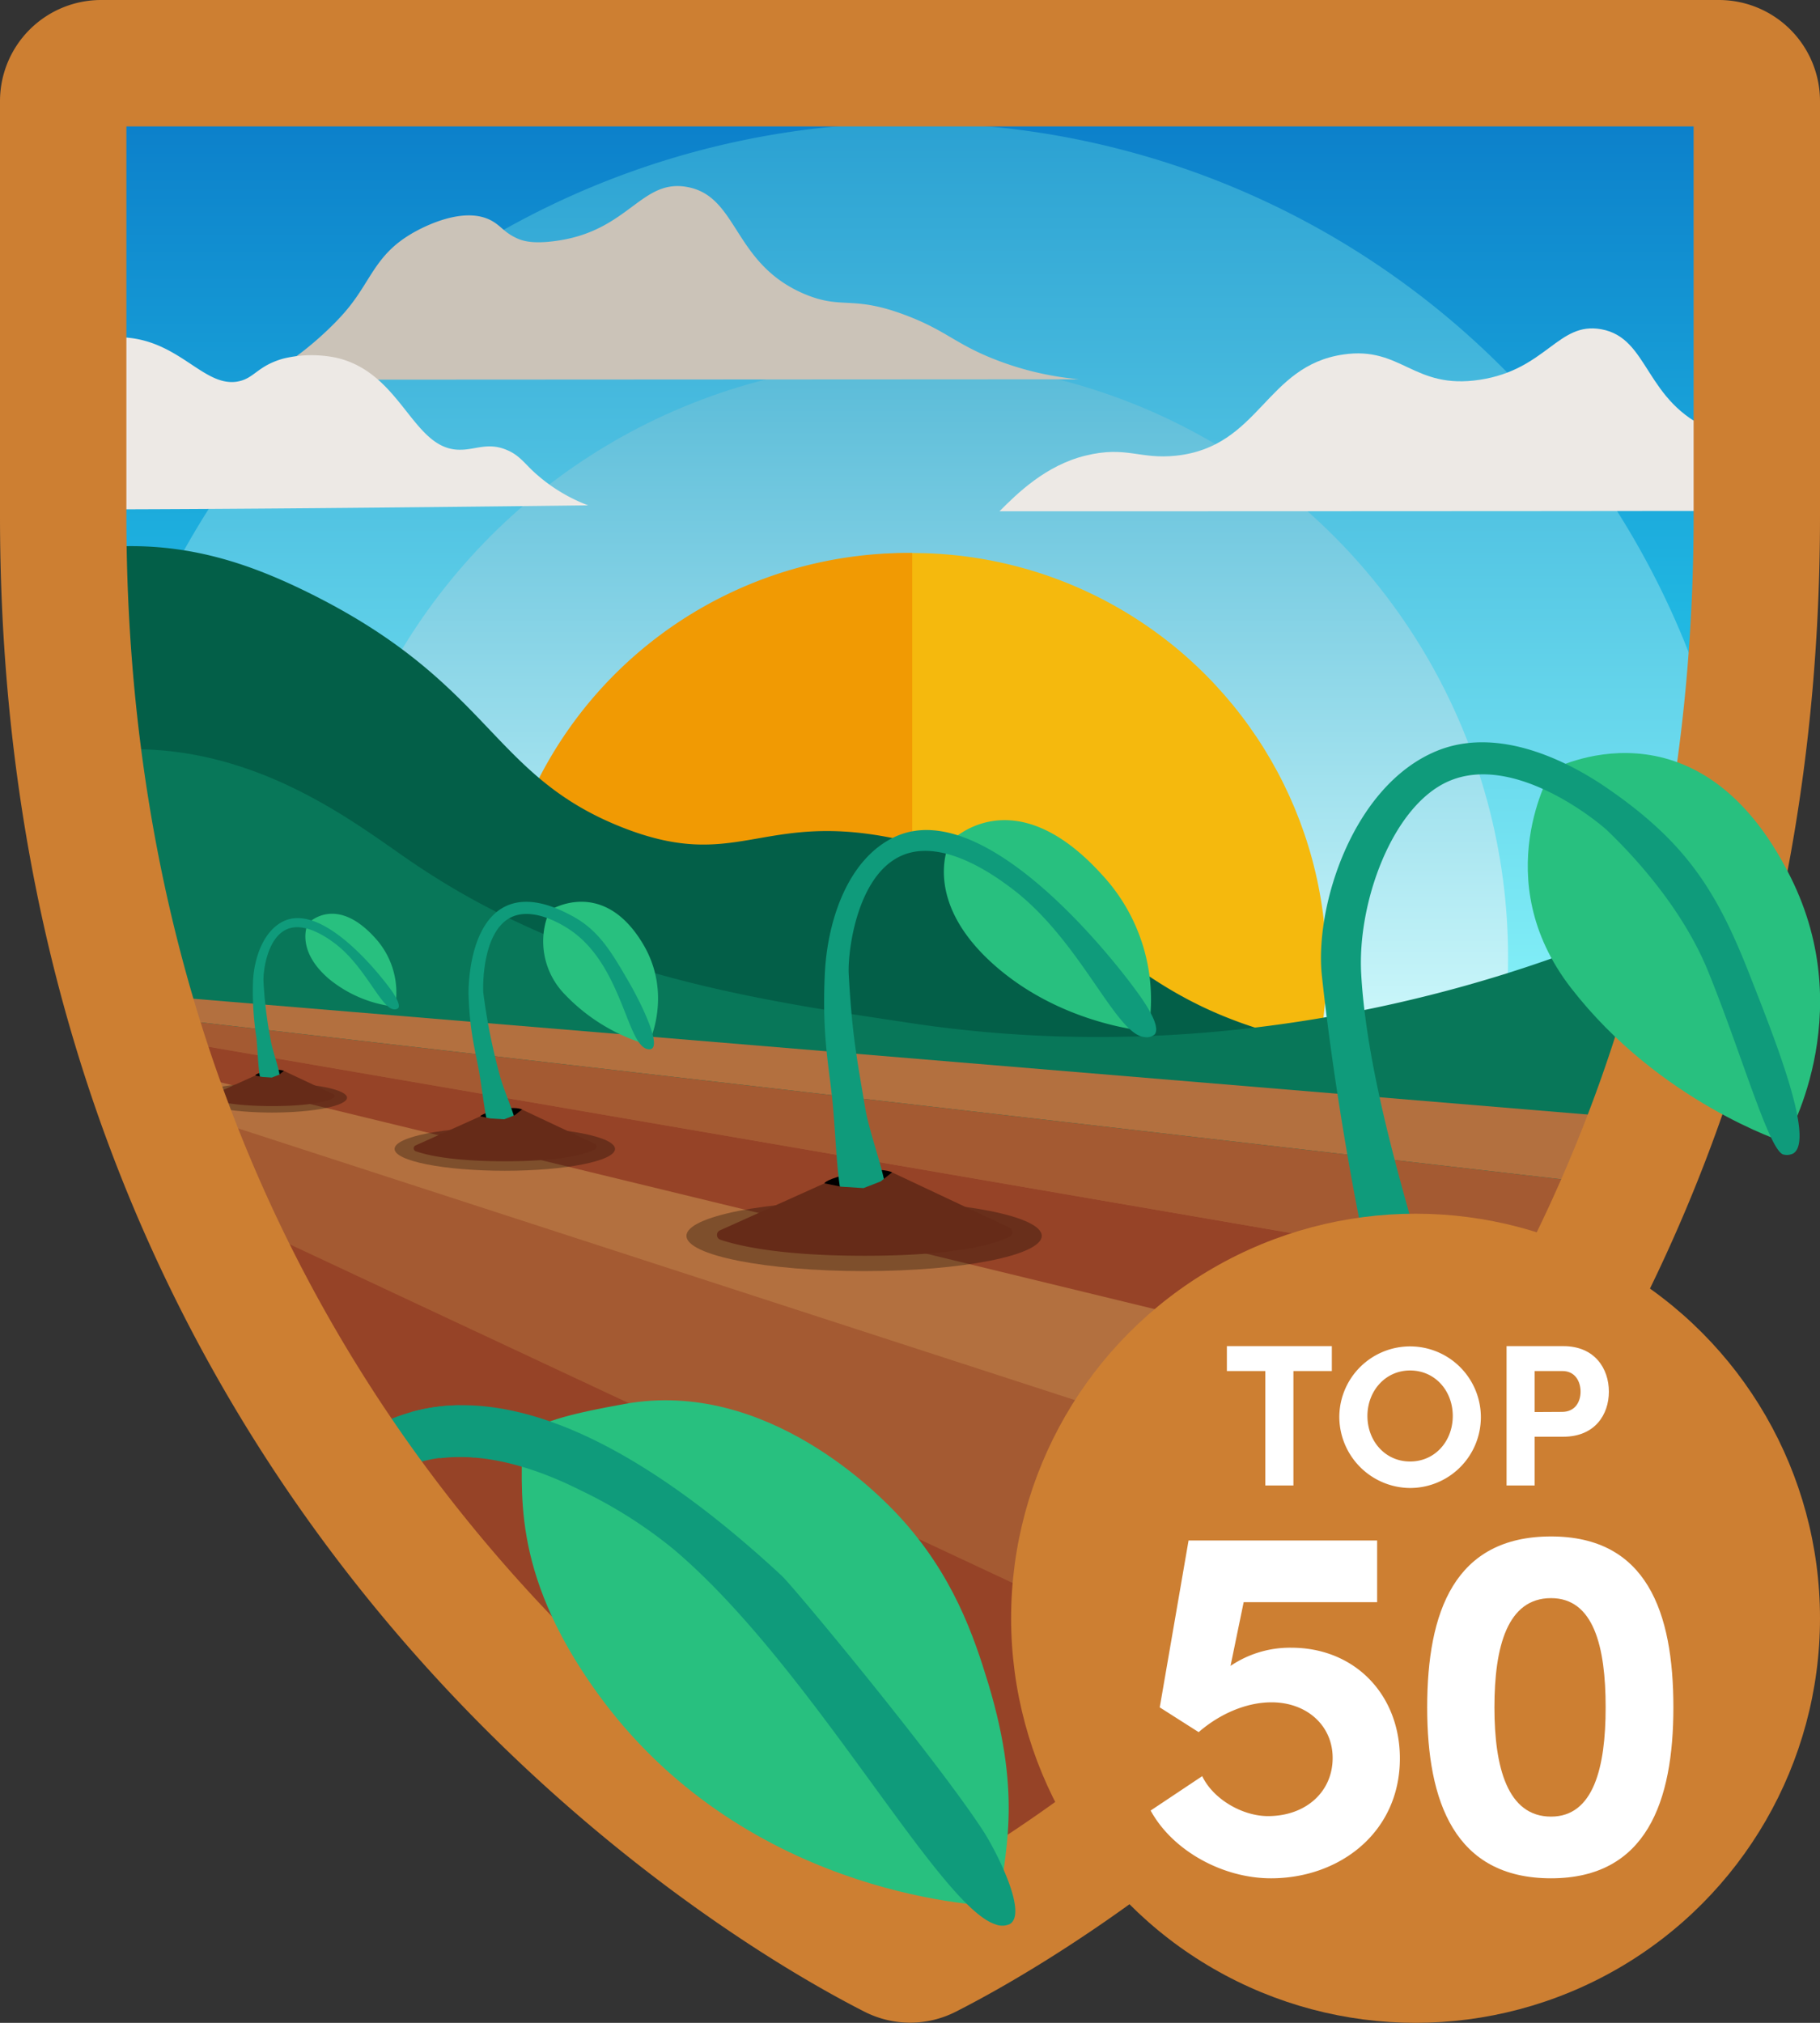 <svg xmlns="http://www.w3.org/2000/svg" xmlns:xlink="http://www.w3.org/1999/xlink" viewBox="0 0 360 400"><rect x="0" y="0" width="360" height="400" fill="#333333" stroke="none"/><defs><style>.cls-1{fill:url(#linear-gradient);}.cls-2{fill:url(#linear-gradient-2);}.cls-3{fill:url(#linear-gradient-3);}.cls-4{fill:#f5b90d;}.cls-5{fill:#f19a03;}.cls-6{fill:#035f48;}.cls-7{fill:#cbc3b8;}.cls-8{fill:#087759;}.cls-9{fill:#ede9e5;}.cls-10{fill:#b3703f;}.cls-11{fill:#a45a32;}.cls-12{fill:#964327;}.cls-13,.cls-14{fill:#010000;}.cls-14{opacity:0.3;}.cls-15{fill:#28c07f;}.cls-16{fill:#0f9b7b;}.cls-17{fill:#662b18;}.cls-18{fill:#cd7f32;}.cls-19{fill:#fff;}</style><linearGradient id="linear-gradient" x1="180" y1="390" x2="180" y2="10" gradientUnits="userSpaceOnUse"><stop offset="0.37" stop-color="#3cffff"/><stop offset="1" stop-color="#0978c7"/></linearGradient><linearGradient id="linear-gradient-2" x1="180.29" y1="354.29" x2="180.29" y2="24.29" gradientUnits="userSpaceOnUse"><stop offset="0.37" stop-color="#94ffff"/><stop offset="1" stop-color="#2ba1d2"/></linearGradient><linearGradient id="linear-gradient-3" x1="180.44" y1="307.15" x2="180.44" y2="71.44" gradientTransform="translate(186.7 -72.14) rotate(45)" gradientUnits="userSpaceOnUse"><stop offset="0.37" stop-color="#daffff"/><stop offset="1" stop-color="#59bbd8"/></linearGradient></defs><g id="Layer_2" data-name="Layer 2"><g id="Swatches"><path class="cls-1" d="M350,106.93V29a19,19,0,0,0-18.89-19H28.89A19,19,0,0,0,10,29v77.92c0,181.53,125.83,262.76,161.48,281A18.68,18.68,0,0,0,180,390l.61,0h.47l.8-.07.29,0c.24,0,.48-.06.71-.1l.37,0,.61-.13.47-.1a4.27,4.27,0,0,0,.48-.13l.59-.15.35-.12.71-.24.21-.08.84-.34.05,0,1-.46C224.18,369.72,350,288.6,350,106.93Z"/><path class="cls-2" d="M98.19,332.35a165.13,165.13,0,0,0,162.64,1C295.51,298.07,331,245.27,344.42,171a165,165,0,0,0-328.27,3C29.84,245.91,64.3,297.49,98.19,332.35Z"/><circle class="cls-3" cx="180.44" cy="189.29" r="117.86" transform="translate(-81 183.03) rotate(-45)"/><circle class="cls-4" cx="180.44" cy="191.29" r="81.94"/><path class="cls-5" d="M180.44,273.24a81.95,81.95,0,1,1,0-163.89Z"/><path class="cls-6" d="M10,109.89c.31,40.21,6.8,75.45,17.1,106.14H309.7l.18-12c-26.39,6.46-46.06,3.88-59.79-.25-31.59-9.5-35.62-28.38-68.67-36.94-30.53-7.91-34.41,6.3-58.56-3.32C96.8,153.14,97.29,135,60.63,117c-10.48-5.13-21.77-9.18-35.58-9A68.67,68.67,0,0,0,10,109.89Z"/><path class="cls-7" d="M48.76,75.09S214,75,213.49,75a60.39,60.39,0,0,1-17.11-4.09c-7.49-3-9.36-5.57-17-8.49-10.85-4.16-12.67-1.12-20.15-4.24-14.33-6-13.11-19.37-23.33-21.21-9-1.63-11.48,8.5-25.46,10.6-4.3.65-6.63.29-8.24-.47-2.47-1.16-3-2.31-4.79-3.36-6-3.48-15.27,2-16.32,2.66-6.62,4-7.71,8.88-12,14.25C65.09,65.74,54.34,75.09,48.76,75.09Z"/><path class="cls-8" d="M23.53,204.61l293.19,50.55A312.38,312.38,0,0,0,344,173.07,263.26,263.26,0,0,1,311.13,188c-22.43,8.34-71.75,23.18-130.69,14.35-32.95-4.93-67.19-10.06-99.6-32.31-10.71-7.35-30.27-22.78-56.53-21.84a65.91,65.91,0,0,0-11.86,1.53A328.83,328.83,0,0,0,23.53,204.61Z"/><path class="cls-9" d="M23.65,100.72c21.35-.06,51.32-.3,92.69-.79a33.16,33.16,0,0,1-11.15-7c-1.68-1.64-2.77-3.09-5.06-4-3.6-1.48-6.12,0-9,0-9.51.23-11.5-15.13-24.52-18.17a23.81,23.81,0,0,0-10.54.14c-5.28,1.48-5.73,4-9.2,4.57C40,76.51,35.15,66.69,23.38,66.69,8.47,66.69,10.05,82.9,10.05,82.9L10,83V87.1A13.62,13.62,0,0,0,23.65,100.72Z"/><path class="cls-10" d="M22.26,200.15l303.51,35q2.69-6.53,5.13-13.36L21.16,196.07C21.52,197.44,21.88,198.8,22.26,200.15Z"/><path class="cls-11" d="M23.55,204.7,315.9,256.76q5.24-10.35,9.88-21.61l-303.53-35C22.68,201.67,23.11,203.19,23.55,204.7Z"/><path class="cls-10" d="M317.07,254.44,23.32,203.9c33.32,114.46,119.62,169.43,148.16,184A18.68,18.68,0,0,0,180,390h.13l.48,0h.21l.91-.07h.15l.29,0c.24,0,.48-.06.71-.1l.37,0,.51-.11.1,0,.47-.1a4.27,4.27,0,0,0,.48-.13l.59-.15.35-.12h0l.71-.24,0,0,.18-.07c.28-.11.55-.21.81-.33l.05,0h0l1-.46C212.5,375.69,277.23,335,317.07,254.44Z"/><path class="cls-12" d="M25,209.5l279.47,67.83c4.4-7.24,8.62-14.86,12.58-22.89L23.32,203.9C23.87,205.79,24.44,207.65,25,209.5Z"/><path class="cls-11" d="M288.25,301.41,27.35,216.72A304,304,0,0,0,65.05,292l107.59,96.49.31.13c.42.17.85.33,1.28.47l.3.1c.51.15,1,.28,1.55.39l.36.08c.52.1,1.05.18,1.57.24l.31,0c.56.05,1.12.08,1.68.08h.13l.48,0h.21l.91-.07h.15l.29,0c.24,0,.48-.06.71-.1l.37,0,.51-.11.1,0,.47-.1a4.27,4.27,0,0,0,.48-.13l.59-.15.35-.12h0l.71-.24,0,0,.18-.07c.28-.11.55-.21.81-.33l.05,0h0l1-.46C207.29,378.35,251,351.33,288.25,301.41Z"/><path class="cls-12" d="M255.4,338.82,34.3,235.28c38.4,93.27,111.38,139.45,137.18,152.66A18.68,18.68,0,0,0,180,390h.13l.48,0h.21l.91-.07h.15l.29,0c.24,0,.48-.06.71-.1l.37,0,.51-.11.1,0,.47-.1a4.27,4.27,0,0,0,.48-.13l.59-.15.35-.12h0l.71-.24,0,0,.18-.07c.28-.11.55-.21.81-.33l.05,0h0l1-.46C201.92,381.1,228,365.39,255.4,338.82Z"/><path class="cls-13" d="M56.15,211.76s-.79-.47-3.18,0-2.47.88-2.47.88a4.68,4.68,0,0,0,3.48.87C56.31,213.35,56.15,211.76,56.15,211.76Z"/><ellipse class="cls-14" cx="53.81" cy="217.06" rx="14.83" ry="2.94"/><path class="cls-15" d="M60.92,182.6s5.41-5.81,13.24,2.83a16,16,0,0,1,4,13.64,24.9,24.9,0,0,1-13.08-5.49C58.24,187.73,60.92,182.6,60.92,182.6Z"/><path class="cls-16" d="M51.8,214.5c2,.69,2.85.31,3.31-.08,1.06-.92-1.06-5.75-1.56-8.71a83.76,83.76,0,0,1-1.43-11.64c-.1-1.86.68-8.66,4.68-10.34,3.62-1.52,8.23,1.93,9.47,2.85,6,4.54,9.08,12.77,11.61,13a1.11,1.11,0,0,0,.89-.23c.51-.63-.61-2.35-1-3-1.27-1.92-13.29-18-21.59-14.23-4,1.85-5.92,7.16-6.14,12a59.49,59.49,0,0,0,.69,11.14C51.06,209,51.09,212.56,51.8,214.5Z"/><path class="cls-17" d="M41.8,216.6l8.7-3.92,1.4.28,1.86.12,1.44-.56.95-.76,9.8,4.61a.43.43,0,0,1,0,.77c-1.2.59-4.35,1.58-12.1,1.58-7.09,0-10.57-.83-12-1.34A.42.42,0,0,1,41.8,216.6Z"/><path class="cls-9" d="M350,87c-4.18-.57-6.52.09-11.3-1.9-13.53-5.64-12.37-18.29-22-20-8.51-1.53-10.83,8-24,10s-15.41-6.7-27-5c-15.39,2.24-16.48,18.2-33,20-7.31.8-9.88-2-18,0-7.87,1.92-13.52,7.51-17,11,0,0,96.14,0,152.51-.08Z"/><path class="cls-13" d="M103.28,219.4s-1.17-.7-4.67.06S95,220.75,95,220.75A6.89,6.89,0,0,0,100.1,222C103.52,221.74,103.28,219.4,103.28,219.4Z"/><ellipse class="cls-14" cx="99.85" cy="227.19" rx="21.8" ry="4.32"/><path class="cls-15" d="M108.76,180s10.46-6.72,18.45,6.7c6,10.08,1,19.91,1,19.91a36.78,36.78,0,0,1-16.85-10.36A15,15,0,0,1,108.76,180Z"/><path class="cls-16" d="M97.27,224.89c2.89.76,4,.15,4.61-.45,1.39-1.39-2.07-7.92-3.07-12a117.09,117.09,0,0,1-3.21-16.12c-.08-.63-.4-12,5.47-14.92,4.84-2.38,11.43,2.27,12.19,2.83,10,7.26,10.78,22.83,15,23.25a1,1,0,0,0,.71-.14c1.57-1.17-2-8.68-4.56-13.12-3.52-6.06-6-10.33-11.32-13.14-2.19-1.16-8.08-4.27-13.08-1.87-7.29,3.49-7.37,16.08-7.33,17.44.23,7.58,1.39,11.22,2.12,15.5C95.67,217.25,96.07,222.27,97.27,224.89Z"/><path class="cls-17" d="M82.18,226.51,95,220.75l2,.41,2.74.17,2.11-.82,1.4-1.11,14.4,6.78a.62.62,0,0,1,0,1.12c-1.76.88-6.39,2.33-17.78,2.33-10.43,0-15.53-1.22-17.69-2A.62.62,0,0,1,82.18,226.51Z"/><path class="cls-13" d="M176.45,231.82s-1.88-1.13-7.53.09-5.85,2.08-5.85,2.08,2.74,2.54,8.25,2.07S176.45,231.82,176.45,231.82Z"/><ellipse class="cls-14" cx="170.92" cy="244.38" rx="35.14" ry="6.97"/><path class="cls-15" d="M187.87,166.52s12.29-13.2,30.08,6.42a36.23,36.23,0,0,1,9.17,31s-16.32-1.1-29.71-12.47C181.77,178.19,187.87,166.52,187.87,166.52Z"/><path class="cls-16" d="M167.14,239c4.59,1.58,6.48.72,7.52-.18,2.42-2.07-2.4-13-3.53-19.76-1.65-9.82-2.61-14.59-3.25-26.46-.23-4.22,1.55-19.67,10.64-23.48,8.22-3.45,18.69,4.39,21.49,6.48,13.76,10.3,20.64,29,26.38,29.47a2.43,2.43,0,0,0,2-.52c1.18-1.44-1.37-5.33-2.31-6.75-2.88-4.38-30.18-41-49-32.35-9.19,4.21-13.45,16.27-13.94,27.33-.55,12.29.88,18.31,1.56,25.31C165.47,226.42,165.53,234.58,167.14,239Z"/><path class="cls-17" d="M142.44,243.28,163.07,234l3.3.66,4.43.28,3.39-1.32,2.26-1.79,23.22,10.93a1,1,0,0,1,0,1.8c-2.84,1.42-10.31,3.76-28.66,3.76-16.82,0-25-2-28.52-3.17A1,1,0,0,1,142.44,243.28Z"/><path class="cls-16" d="M90.92,277.88a36.26,36.26,0,0,0-14.79,3.25,44.51,44.51,0,0,0-12.54,8.73q2.79,4.13,5.64,8.05a28.4,28.4,0,0,1,24.64-9.69Z"/><path class="cls-18" d="M335,25v77c0,41.21-6.68,80.07-19.84,115.49a294.8,294.8,0,0,1-46,81.34c-35.52,44.51-74.78,67.9-89.12,75.49-14.35-7.6-53.61-31-89.13-75.56a295.12,295.12,0,0,1-46-81.34C31.68,182,25,143.2,25,102V25H335m5-25H20A20,20,0,0,0,0,20v82c0,191.08,133.23,276.59,171,295.8a19.91,19.91,0,0,0,18.06,0C226.78,378.65,360,293.27,360,102V20A20,20,0,0,0,340,0Z"/><path class="cls-15" d="M307,152.19s28.79-15.6,47.15,21.19C368,201,353,225.89,353,225.89s-24.75-7.95-42.23-30.5C294,173.77,307,152.19,307,152.19Z"/><path class="cls-15" d="M103.22,283.86c4-3,10.94-4.54,20.34-6.24,28.19-5.11,50.65,18.25,54.3,22.21,10.66,11.56,14.76,23.65,17.64,33.12,7,23.18,2.9,34,2.15,44-5.43-.09-51.17-2.86-79.58-42.28C100.49,310.25,103.55,294.14,103.22,283.86Z"/><path class="cls-16" d="M194.65,362.32c-8.79-13.69-37.47-48.35-40.05-50.75-15.19-14.11-32.64-26.88-49.54-31.68-8.13-2.31-16.14-2.78-23.71-.66L87,288.36c9.48-1.2,19.51,2.15,27.93,6.38a90.83,90.83,0,0,1,18.33,11.63c27.23,23,52.39,70.64,63.66,74.16a3.58,3.58,0,0,0,2.84-.07C203.37,378.24,196.88,365.8,194.65,362.32Z"/><path class="cls-16" d="M345.94,192.4c-6.38-16.24-12.48-25.81-27.83-36.41-5.34-3.7-20.48-13.07-34-7.46-16.58,6.89-24.1,30.79-22.64,44.39,2.35,22,7.49,51.88,11.89,67.87l6.89.44,4-1.56c-3.36-13.81-13.69-43.57-15-67.05-.81-14.08,6.13-33.26,17.28-38.13,13-5.69,29.68,8.09,31.46,9.8,5.21,5,14.81,15.31,19.9,27.83,6.65,16.36,12.13,35.76,14.94,36.19a2.75,2.75,0,0,0,1.91-.24C359.05,225.31,350.89,205,345.94,192.4Z"/><circle class="cls-18" cx="280" cy="320" r="80"/><path class="cls-19" d="M276.9,347.72c0,14.6-11.9,23.7-25.5,23.7-9.6,0-19.5-5.5-23.8-13.4l10.2-6.8c2.2,4.6,8,7.9,13,7.9,7.5,0,12.8-4.8,12.8-11.5,0-6.4-5.1-11-12.1-11-5.1,0-10.4,2.4-14.4,5.9l-7.7-4.9,5.7-33h37.3v12.2H246l-2.6,12.6a21,21,0,0,1,12-3.6C268,325.82,276.9,335.12,276.9,347.72Z"/><path class="cls-19" d="M282.3,337.62c0-18.9,5.4-33.8,24.5-33.8,18.9,0,24.2,14.9,24.2,33.8,0,18.6-5.3,33.8-24.2,33.8C287.7,371.42,282.3,356.22,282.3,337.62Zm35.3,0c0-12.1-2.4-21.6-10.8-21.6-8.6,0-11.2,9.5-11.2,21.6,0,11.9,2.6,21.6,11.2,21.6C315.2,359.22,317.6,349.52,317.6,337.62Z"/><path class="cls-19" d="M263.44,266.19v4.92h-7.6v22.63h-5.56V271.11h-7.6v-4.92Z"/><path class="cls-19" d="M264.92,280a14,14,0,1,1,14,14.24A14.1,14.1,0,0,1,264.92,280Zm22.44,0c0-5-3.52-9-8.44-9s-8.44,4.08-8.44,9,3.48,9,8.44,9S287.36,284.94,287.36,280Z"/><path class="cls-19" d="M309.24,266.19c6.24,0,9,4.48,9,9s-2.76,8.91-9,8.91h-5.68v9.64H298V266.19Zm-.28,13c2.68,0,3.68-2.08,3.68-4s-1-4.08-3.6-4.08h-5.48v8.11Z"/></g></g></svg>
